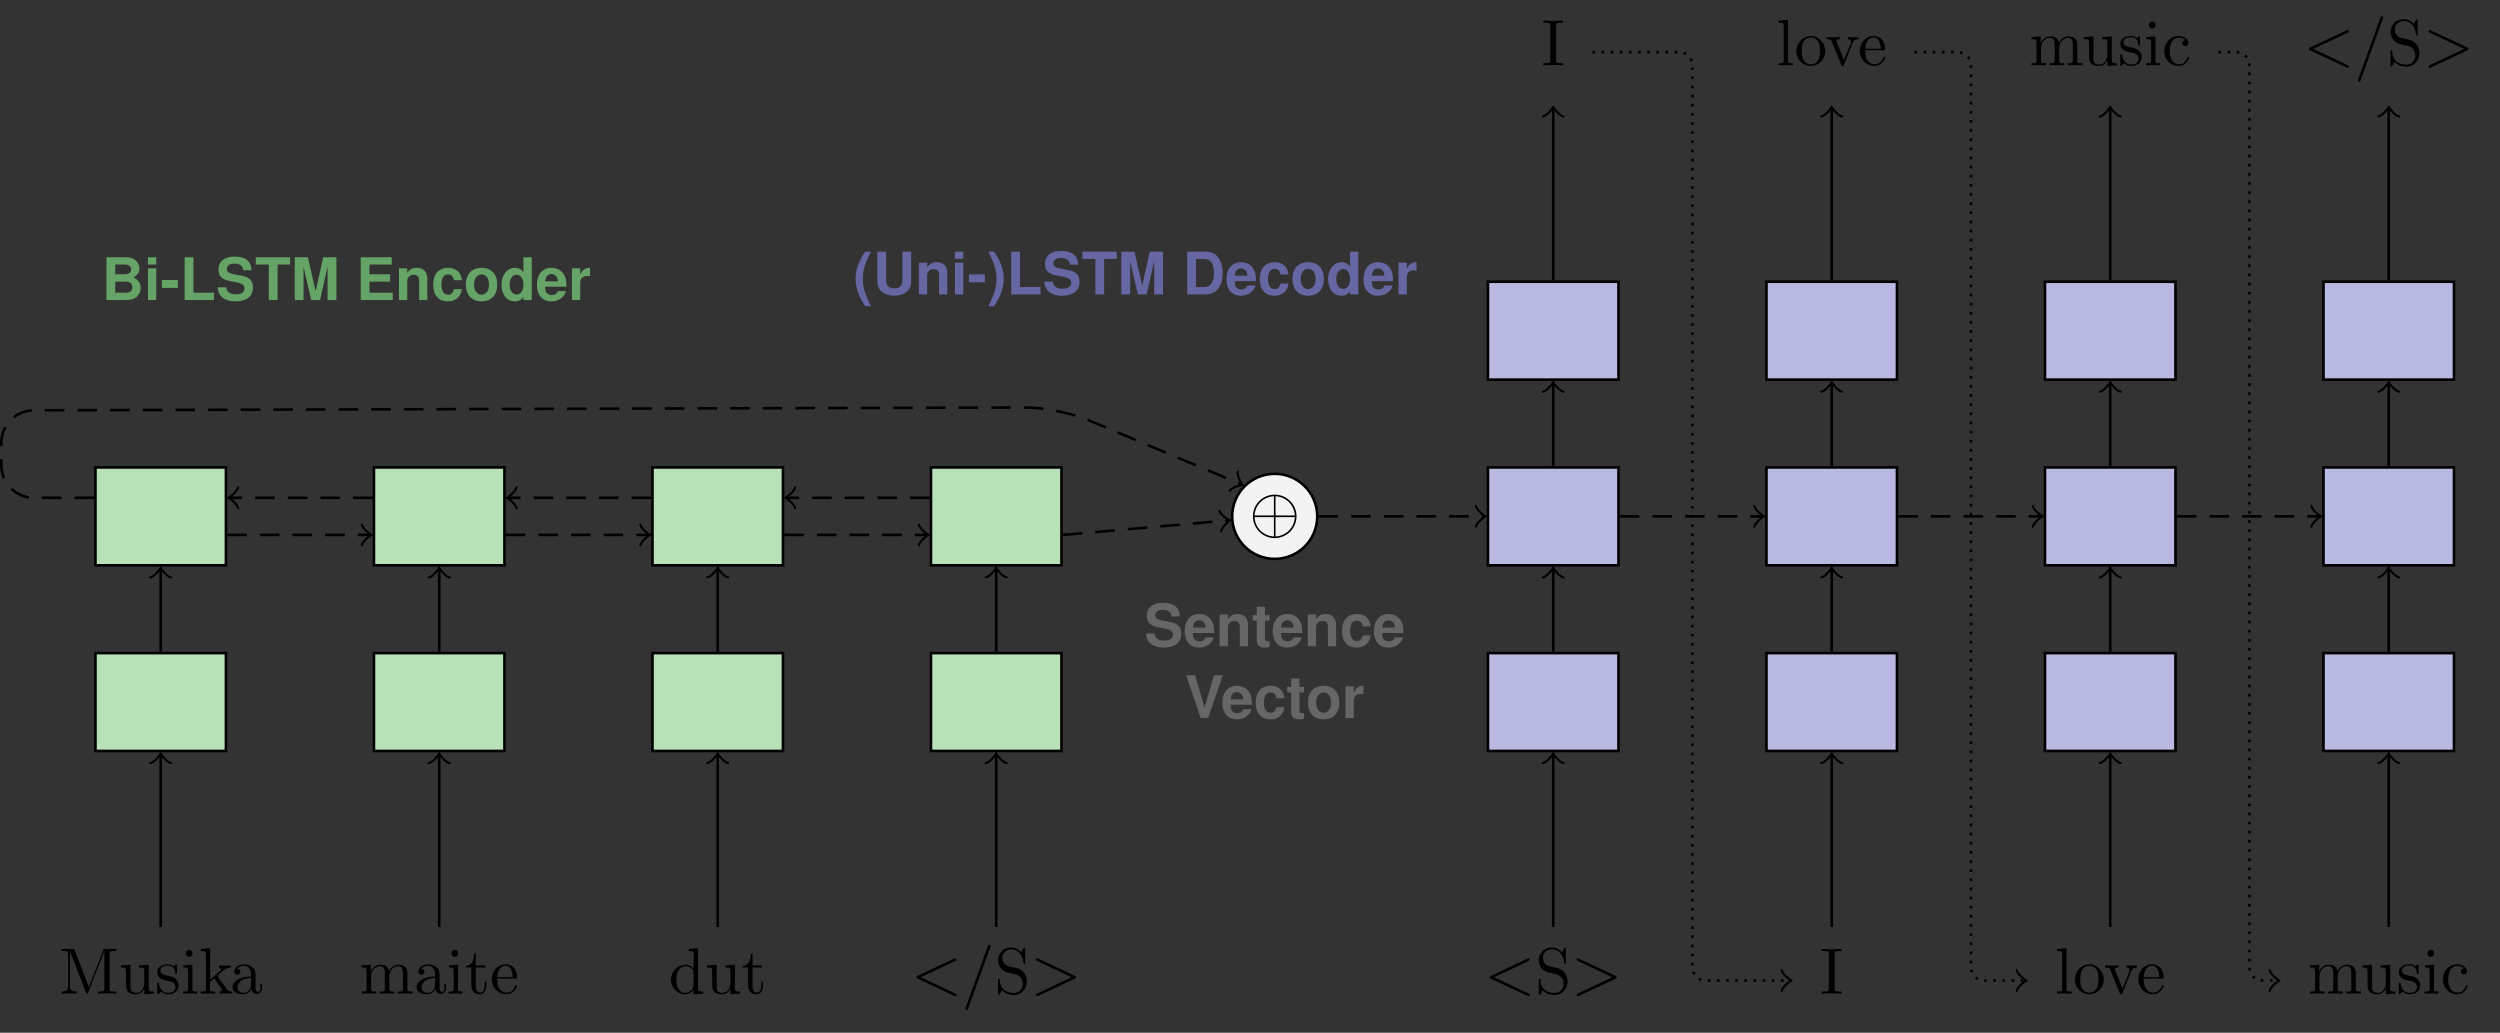 <?xml version="1.0" encoding="UTF-8"?>
<svg xmlns="http://www.w3.org/2000/svg" xmlns:xlink="http://www.w3.org/1999/xlink" width="381.684pt" height="157.672pt" viewBox="0 0 381.684 157.672" version="1.1">
<rect x="0" y="0" width="381.684" height="157.672" fill="#333333" stroke="none"/>
<defs>
<g>
<symbol overflow="visible" id="glyph0-0">
<path style="stroke:none;" d=""/>
</symbol>
<symbol overflow="visible" id="glyph0-1">
<path style="stroke:none;" d="M 2.406 -6.594 C 2.312 -6.812 2.281 -6.812 2.047 -6.812 L 0.375 -6.812 L 0.375 -6.5 L 0.609 -6.5 C 1.375 -6.5 1.391 -6.391 1.391 -6.031 L 1.391 -1.047 C 1.391 -0.781 1.391 -0.312 0.375 -0.312 L 0.375 0 C 0.719 -0.016 1.203 -0.031 1.531 -0.031 C 1.859 -0.031 2.359 -0.016 2.703 0 L 2.703 -0.312 C 1.672 -0.312 1.672 -0.781 1.672 -1.047 L 1.672 -6.422 L 1.688 -6.422 L 4.094 -0.219 C 4.141 -0.094 4.188 0 4.281 0 C 4.391 0 4.422 -0.078 4.469 -0.188 L 6.922 -6.5 L 6.922 -0.781 C 6.922 -0.422 6.906 -0.312 6.141 -0.312 L 5.906 -0.312 L 5.906 0 C 6.266 -0.031 6.953 -0.031 7.344 -0.031 C 7.719 -0.031 8.391 -0.031 8.766 0 L 8.766 -0.312 L 8.516 -0.312 C 7.75 -0.312 7.734 -0.422 7.734 -0.781 L 7.734 -6.031 C 7.734 -6.391 7.75 -6.5 8.516 -6.5 L 8.766 -6.5 L 8.766 -6.812 L 7.078 -6.812 C 6.812 -6.812 6.812 -6.797 6.75 -6.625 L 4.562 -1 Z M 2.406 -6.594 "/>
</symbol>
<symbol overflow="visible" id="glyph0-2">
<path style="stroke:none;" d="M 3.891 -0.781 L 3.891 0.109 L 5.328 0 L 5.328 -0.312 C 4.641 -0.312 4.562 -0.375 4.562 -0.875 L 4.562 -4.406 L 3.094 -4.297 L 3.094 -3.984 C 3.781 -3.984 3.875 -3.922 3.875 -3.422 L 3.875 -1.656 C 3.875 -0.781 3.391 -0.109 2.656 -0.109 C 1.828 -0.109 1.781 -0.578 1.781 -1.094 L 1.781 -4.406 L 0.312 -4.297 L 0.312 -3.984 C 1.094 -3.984 1.094 -3.953 1.094 -3.078 L 1.094 -1.578 C 1.094 -0.797 1.094 0.109 2.609 0.109 C 3.172 0.109 3.609 -0.172 3.891 -0.781 Z M 3.891 -0.781 "/>
</symbol>
<symbol overflow="visible" id="glyph0-3">
<path style="stroke:none;" d="M 2.078 -1.938 C 2.297 -1.891 3.109 -1.734 3.109 -1.016 C 3.109 -0.516 2.766 -0.109 1.984 -0.109 C 1.141 -0.109 0.781 -0.672 0.594 -1.531 C 0.562 -1.656 0.562 -1.688 0.453 -1.688 C 0.328 -1.688 0.328 -1.625 0.328 -1.453 L 0.328 -0.125 C 0.328 0.047 0.328 0.109 0.438 0.109 C 0.484 0.109 0.5 0.094 0.688 -0.094 C 0.703 -0.109 0.703 -0.125 0.891 -0.312 C 1.328 0.094 1.781 0.109 1.984 0.109 C 3.125 0.109 3.594 -0.562 3.594 -1.281 C 3.594 -1.797 3.297 -2.109 3.172 -2.219 C 2.844 -2.547 2.453 -2.625 2.031 -2.703 C 1.469 -2.812 0.812 -2.938 0.812 -3.516 C 0.812 -3.875 1.062 -4.281 1.922 -4.281 C 3.016 -4.281 3.078 -3.375 3.094 -3.078 C 3.094 -2.984 3.188 -2.984 3.203 -2.984 C 3.344 -2.984 3.344 -3.031 3.344 -3.219 L 3.344 -4.234 C 3.344 -4.391 3.344 -4.469 3.234 -4.469 C 3.188 -4.469 3.156 -4.469 3.031 -4.344 C 3 -4.312 2.906 -4.219 2.859 -4.188 C 2.484 -4.469 2.078 -4.469 1.922 -4.469 C 0.703 -4.469 0.328 -3.797 0.328 -3.234 C 0.328 -2.891 0.484 -2.609 0.75 -2.391 C 1.078 -2.141 1.359 -2.078 2.078 -1.938 Z M 2.078 -1.938 "/>
</symbol>
<symbol overflow="visible" id="glyph0-4">
<path style="stroke:none;" d="M 1.766 -4.406 L 0.375 -4.297 L 0.375 -3.984 C 1.016 -3.984 1.109 -3.922 1.109 -3.438 L 1.109 -0.75 C 1.109 -0.312 1 -0.312 0.328 -0.312 L 0.328 0 C 0.641 -0.016 1.188 -0.031 1.422 -0.031 C 1.781 -0.031 2.125 -0.016 2.469 0 L 2.469 -0.312 C 1.797 -0.312 1.766 -0.359 1.766 -0.75 Z M 1.797 -6.141 C 1.797 -6.453 1.562 -6.672 1.281 -6.672 C 0.969 -6.672 0.75 -6.406 0.75 -6.141 C 0.75 -5.875 0.969 -5.609 1.281 -5.609 C 1.562 -5.609 1.797 -5.828 1.797 -6.141 Z M 1.797 -6.141 "/>
</symbol>
<symbol overflow="visible" id="glyph0-5">
<path style="stroke:none;" d="M 1.062 -0.75 C 1.062 -0.312 0.953 -0.312 0.281 -0.312 L 0.281 0 C 0.609 -0.016 1.078 -0.031 1.359 -0.031 C 1.672 -0.031 2.062 -0.016 2.469 0 L 2.469 -0.312 C 1.797 -0.312 1.688 -0.312 1.688 -0.75 L 1.688 -1.781 L 2.328 -2.328 C 3.094 -1.281 3.516 -0.719 3.516 -0.531 C 3.516 -0.344 3.344 -0.312 3.156 -0.312 L 3.156 0 C 3.422 -0.016 4.016 -0.031 4.234 -0.031 C 4.516 -0.031 4.812 -0.016 5.094 0 L 5.094 -0.312 C 4.719 -0.312 4.5 -0.312 4.125 -0.844 L 2.859 -2.625 C 2.844 -2.641 2.797 -2.703 2.797 -2.734 C 2.797 -2.766 3.516 -3.375 3.609 -3.453 C 4.234 -3.953 4.656 -3.984 4.859 -3.984 L 4.859 -4.297 C 4.578 -4.266 4.453 -4.266 4.172 -4.266 C 3.812 -4.266 3.188 -4.281 3.047 -4.297 L 3.047 -3.984 C 3.234 -3.984 3.344 -3.875 3.344 -3.734 C 3.344 -3.531 3.203 -3.422 3.125 -3.344 L 1.719 -2.141 L 1.719 -6.922 L 0.281 -6.812 L 0.281 -6.5 C 0.984 -6.5 1.062 -6.438 1.062 -5.938 Z M 1.062 -0.75 "/>
</symbol>
<symbol overflow="visible" id="glyph0-6">
<path style="stroke:none;" d="M 3.312 -0.75 C 3.359 -0.359 3.625 0.062 4.094 0.062 C 4.312 0.062 4.922 -0.078 4.922 -0.891 L 4.922 -1.453 L 4.672 -1.453 L 4.672 -0.891 C 4.672 -0.312 4.422 -0.25 4.312 -0.25 C 3.984 -0.25 3.938 -0.703 3.938 -0.75 L 3.938 -2.734 C 3.938 -3.156 3.938 -3.547 3.578 -3.922 C 3.188 -4.312 2.688 -4.469 2.219 -4.469 C 1.391 -4.469 0.703 -4 0.703 -3.344 C 0.703 -3.047 0.906 -2.875 1.172 -2.875 C 1.453 -2.875 1.625 -3.078 1.625 -3.328 C 1.625 -3.453 1.578 -3.781 1.109 -3.781 C 1.391 -4.141 1.875 -4.25 2.188 -4.25 C 2.688 -4.25 3.25 -3.859 3.25 -2.969 L 3.25 -2.609 C 2.734 -2.578 2.047 -2.547 1.422 -2.25 C 0.672 -1.906 0.422 -1.391 0.422 -0.953 C 0.422 -0.141 1.391 0.109 2.016 0.109 C 2.672 0.109 3.125 -0.297 3.312 -0.75 Z M 3.25 -2.391 L 3.25 -1.391 C 3.25 -0.453 2.531 -0.109 2.078 -0.109 C 1.594 -0.109 1.188 -0.453 1.188 -0.953 C 1.188 -1.5 1.609 -2.328 3.25 -2.391 Z M 3.25 -2.391 "/>
</symbol>
<symbol overflow="visible" id="glyph0-7">
<path style="stroke:none;" d="M 1.094 -3.422 L 1.094 -0.75 C 1.094 -0.312 0.984 -0.312 0.312 -0.312 L 0.312 0 C 0.672 -0.016 1.172 -0.031 1.453 -0.031 C 1.703 -0.031 2.219 -0.016 2.562 0 L 2.562 -0.312 C 1.891 -0.312 1.781 -0.312 1.781 -0.75 L 1.781 -2.594 C 1.781 -3.625 2.5 -4.188 3.125 -4.188 C 3.766 -4.188 3.875 -3.656 3.875 -3.078 L 3.875 -0.75 C 3.875 -0.312 3.766 -0.312 3.094 -0.312 L 3.094 0 C 3.438 -0.016 3.953 -0.031 4.219 -0.031 C 4.469 -0.031 5 -0.016 5.328 0 L 5.328 -0.312 C 4.672 -0.312 4.562 -0.312 4.562 -0.75 L 4.562 -2.594 C 4.562 -3.625 5.266 -4.188 5.906 -4.188 C 6.531 -4.188 6.641 -3.656 6.641 -3.078 L 6.641 -0.75 C 6.641 -0.312 6.531 -0.312 5.859 -0.312 L 5.859 0 C 6.203 -0.016 6.719 -0.031 6.984 -0.031 C 7.25 -0.031 7.766 -0.016 8.109 0 L 8.109 -0.312 C 7.594 -0.312 7.344 -0.312 7.328 -0.609 L 7.328 -2.516 C 7.328 -3.375 7.328 -3.672 7.016 -4.031 C 6.875 -4.203 6.547 -4.406 5.969 -4.406 C 5.141 -4.406 4.688 -3.812 4.531 -3.422 C 4.391 -4.297 3.656 -4.406 3.203 -4.406 C 2.469 -4.406 2 -3.984 1.719 -3.359 L 1.719 -4.406 L 0.312 -4.297 L 0.312 -3.984 C 1.016 -3.984 1.094 -3.922 1.094 -3.422 Z M 1.094 -3.422 "/>
</symbol>
<symbol overflow="visible" id="glyph0-8">
<path style="stroke:none;" d="M 1.719 -3.984 L 3.156 -3.984 L 3.156 -4.297 L 1.719 -4.297 L 1.719 -6.125 L 1.469 -6.125 C 1.469 -5.312 1.172 -4.25 0.188 -4.203 L 0.188 -3.984 L 1.031 -3.984 L 1.031 -1.234 C 1.031 -0.016 1.969 0.109 2.328 0.109 C 3.031 0.109 3.312 -0.594 3.312 -1.234 L 3.312 -1.797 L 3.062 -1.797 L 3.062 -1.25 C 3.062 -0.516 2.766 -0.141 2.391 -0.141 C 1.719 -0.141 1.719 -1.047 1.719 -1.219 Z M 1.719 -3.984 "/>
</symbol>
<symbol overflow="visible" id="glyph0-9">
<path style="stroke:none;" d="M 1.109 -2.516 C 1.172 -4 2.016 -4.25 2.359 -4.25 C 3.375 -4.25 3.484 -2.906 3.484 -2.516 Z M 1.109 -2.297 L 3.891 -2.297 C 4.109 -2.297 4.141 -2.297 4.141 -2.516 C 4.141 -3.5 3.594 -4.469 2.359 -4.469 C 1.203 -4.469 0.281 -3.438 0.281 -2.188 C 0.281 -0.859 1.328 0.109 2.469 0.109 C 3.688 0.109 4.141 -1 4.141 -1.188 C 4.141 -1.281 4.062 -1.312 4 -1.312 C 3.922 -1.312 3.891 -1.25 3.875 -1.172 C 3.531 -0.141 2.625 -0.141 2.531 -0.141 C 2.031 -0.141 1.641 -0.438 1.406 -0.812 C 1.109 -1.281 1.109 -1.938 1.109 -2.297 Z M 1.109 -2.297 "/>
</symbol>
<symbol overflow="visible" id="glyph0-10">
<path style="stroke:none;" d="M 3.781 -0.547 L 3.781 0.109 L 5.25 0 L 5.25 -0.312 C 4.562 -0.312 4.469 -0.375 4.469 -0.875 L 4.469 -6.922 L 3.047 -6.812 L 3.047 -6.5 C 3.734 -6.5 3.812 -6.438 3.812 -5.938 L 3.812 -3.781 C 3.531 -4.141 3.094 -4.406 2.562 -4.406 C 1.391 -4.406 0.344 -3.422 0.344 -2.141 C 0.344 -0.875 1.312 0.109 2.453 0.109 C 3.094 0.109 3.531 -0.234 3.781 -0.547 Z M 3.781 -3.219 L 3.781 -1.172 C 3.781 -1 3.781 -0.984 3.672 -0.812 C 3.375 -0.328 2.938 -0.109 2.5 -0.109 C 2.047 -0.109 1.688 -0.375 1.453 -0.75 C 1.203 -1.156 1.172 -1.719 1.172 -2.141 C 1.172 -2.5 1.188 -3.094 1.469 -3.547 C 1.688 -3.859 2.062 -4.188 2.609 -4.188 C 2.953 -4.188 3.375 -4.031 3.672 -3.594 C 3.781 -3.422 3.781 -3.406 3.781 -3.219 Z M 3.781 -3.219 "/>
</symbol>
<symbol overflow="visible" id="glyph0-11">
<path style="stroke:none;" d="M 4.359 -7.094 C 4.422 -7.234 4.422 -7.25 4.422 -7.281 C 4.422 -7.391 4.328 -7.484 4.219 -7.484 C 4.078 -7.484 4.031 -7.375 4 -7.281 L 0.609 2.109 C 0.562 2.25 0.562 2.266 0.562 2.297 C 0.562 2.406 0.641 2.5 0.75 2.5 C 0.891 2.5 0.938 2.391 0.969 2.297 Z M 4.359 -7.094 "/>
</symbol>
<symbol overflow="visible" id="glyph0-12">
<path style="stroke:none;" d="M 3.484 -3.875 L 2.203 -4.172 C 1.578 -4.328 1.203 -4.859 1.203 -5.438 C 1.203 -6.141 1.734 -6.75 2.516 -6.75 C 4.172 -6.75 4.391 -5.109 4.453 -4.672 C 4.469 -4.609 4.469 -4.547 4.578 -4.547 C 4.703 -4.547 4.703 -4.594 4.703 -4.781 L 4.703 -6.781 C 4.703 -6.953 4.703 -7.031 4.594 -7.031 C 4.531 -7.031 4.516 -7.016 4.453 -6.891 L 4.094 -6.328 C 3.797 -6.625 3.391 -7.031 2.5 -7.031 C 1.391 -7.031 0.562 -6.156 0.562 -5.094 C 0.562 -4.266 1.094 -3.531 1.859 -3.266 C 1.969 -3.234 2.484 -3.109 3.188 -2.938 C 3.453 -2.875 3.75 -2.797 4.031 -2.438 C 4.234 -2.172 4.344 -1.844 4.344 -1.516 C 4.344 -0.812 3.844 -0.094 3 -0.094 C 2.719 -0.094 1.953 -0.141 1.422 -0.625 C 0.844 -1.172 0.812 -1.797 0.812 -2.156 C 0.797 -2.266 0.719 -2.266 0.688 -2.266 C 0.562 -2.266 0.562 -2.188 0.562 -2.016 L 0.562 -0.016 C 0.562 0.156 0.562 0.219 0.672 0.219 C 0.734 0.219 0.75 0.203 0.812 0.094 C 0.812 0.078 0.844 0.047 1.172 -0.484 C 1.484 -0.141 2.125 0.219 3.016 0.219 C 4.172 0.219 4.969 -0.75 4.969 -1.859 C 4.969 -2.844 4.312 -3.672 3.484 -3.875 Z M 3.484 -3.875 "/>
</symbol>
<symbol overflow="visible" id="glyph0-13">
<path style="stroke:none;" d="M 2.25 -6.031 C 2.25 -6.391 2.266 -6.5 3.062 -6.5 L 3.312 -6.5 L 3.312 -6.812 C 2.969 -6.781 2.188 -6.781 1.797 -6.781 C 1.422 -6.781 0.625 -6.781 0.281 -6.812 L 0.281 -6.5 L 0.531 -6.5 C 1.328 -6.5 1.359 -6.391 1.359 -6.031 L 1.359 -0.781 C 1.359 -0.422 1.328 -0.312 0.531 -0.312 L 0.281 -0.312 L 0.281 0 C 0.625 -0.031 1.422 -0.031 1.797 -0.031 C 2.188 -0.031 2.969 -0.031 3.312 0 L 3.312 -0.312 L 3.062 -0.312 C 2.266 -0.312 2.25 -0.422 2.25 -0.781 Z M 2.25 -6.031 "/>
</symbol>
<symbol overflow="visible" id="glyph0-14">
<path style="stroke:none;" d="M 1.766 -6.922 L 0.328 -6.812 L 0.328 -6.5 C 1.031 -6.5 1.109 -6.438 1.109 -5.938 L 1.109 -0.75 C 1.109 -0.312 1 -0.312 0.328 -0.312 L 0.328 0 C 0.656 -0.016 1.188 -0.031 1.438 -0.031 C 1.688 -0.031 2.172 -0.016 2.547 0 L 2.547 -0.312 C 1.875 -0.312 1.766 -0.312 1.766 -0.75 Z M 1.766 -6.922 "/>
</symbol>
<symbol overflow="visible" id="glyph0-15">
<path style="stroke:none;" d="M 4.688 -2.141 C 4.688 -3.406 3.703 -4.469 2.5 -4.469 C 1.25 -4.469 0.281 -3.375 0.281 -2.141 C 0.281 -0.844 1.312 0.109 2.484 0.109 C 3.688 0.109 4.688 -0.875 4.688 -2.141 Z M 2.5 -0.141 C 2.062 -0.141 1.625 -0.344 1.359 -0.812 C 1.109 -1.25 1.109 -1.859 1.109 -2.219 C 1.109 -2.609 1.109 -3.141 1.344 -3.578 C 1.609 -4.031 2.078 -4.25 2.484 -4.25 C 2.922 -4.25 3.344 -4.031 3.609 -3.594 C 3.875 -3.172 3.875 -2.594 3.875 -2.219 C 3.875 -1.859 3.875 -1.312 3.656 -0.875 C 3.422 -0.422 2.984 -0.141 2.5 -0.141 Z M 2.5 -0.141 "/>
</symbol>
<symbol overflow="visible" id="glyph0-16">
<path style="stroke:none;" d="M 4.141 -3.312 C 4.234 -3.547 4.406 -3.984 5.062 -3.984 L 5.062 -4.297 C 4.828 -4.281 4.547 -4.266 4.312 -4.266 C 4.078 -4.266 3.625 -4.281 3.453 -4.297 L 3.453 -3.984 C 3.812 -3.984 3.922 -3.75 3.922 -3.562 C 3.922 -3.469 3.906 -3.422 3.875 -3.312 L 2.844 -0.781 L 1.734 -3.562 C 1.672 -3.688 1.672 -3.703 1.672 -3.734 C 1.672 -3.984 2.062 -3.984 2.25 -3.984 L 2.25 -4.297 C 1.938 -4.281 1.391 -4.266 1.156 -4.266 C 0.891 -4.266 0.484 -4.281 0.188 -4.297 L 0.188 -3.984 C 0.812 -3.984 0.859 -3.922 0.984 -3.625 L 2.422 -0.078 C 2.484 0.062 2.5 0.109 2.625 0.109 C 2.766 0.109 2.797 0.016 2.844 -0.078 Z M 4.141 -3.312 "/>
</symbol>
<symbol overflow="visible" id="glyph0-17">
<path style="stroke:none;" d="M 1.172 -2.172 C 1.172 -3.797 1.984 -4.219 2.516 -4.219 C 2.609 -4.219 3.234 -4.203 3.578 -3.844 C 3.172 -3.812 3.109 -3.516 3.109 -3.391 C 3.109 -3.125 3.297 -2.938 3.562 -2.938 C 3.828 -2.938 4.031 -3.094 4.031 -3.406 C 4.031 -4.078 3.266 -4.469 2.5 -4.469 C 1.25 -4.469 0.344 -3.391 0.344 -2.156 C 0.344 -0.875 1.328 0.109 2.484 0.109 C 3.812 0.109 4.141 -1.094 4.141 -1.188 C 4.141 -1.281 4.031 -1.281 4 -1.281 C 3.922 -1.281 3.891 -1.25 3.875 -1.188 C 3.594 -0.266 2.938 -0.141 2.578 -0.141 C 2.047 -0.141 1.172 -0.562 1.172 -2.172 Z M 1.172 -2.172 "/>
</symbol>
<symbol overflow="visible" id="glyph1-0">
<path style="stroke:none;" d=""/>
</symbol>
<symbol overflow="visible" id="glyph1-1">
<path style="stroke:none;" d="M 6.734 -4.969 C 6.844 -5.031 6.922 -5.078 6.922 -5.188 C 6.922 -5.297 6.828 -5.391 6.719 -5.391 C 6.688 -5.391 6.672 -5.391 6.547 -5.312 L 1.016 -2.719 C 0.906 -2.656 0.828 -2.609 0.828 -2.5 C 0.828 -2.375 0.906 -2.328 1.016 -2.266 L 6.547 0.328 C 6.672 0.406 6.688 0.406 6.719 0.406 C 6.828 0.406 6.922 0.312 6.922 0.203 C 6.922 0.094 6.844 0.047 6.734 -0.016 L 1.5 -2.5 Z M 6.734 -4.969 "/>
</symbol>
<symbol overflow="visible" id="glyph1-2">
<path style="stroke:none;" d="M 6.734 -2.266 C 6.844 -2.328 6.922 -2.375 6.922 -2.5 C 6.922 -2.609 6.844 -2.656 6.734 -2.719 L 1.203 -5.312 C 1.078 -5.391 1.062 -5.391 1.031 -5.391 C 0.922 -5.391 0.828 -5.297 0.828 -5.188 C 0.828 -5.094 0.875 -5.031 1.016 -4.969 L 6.25 -2.5 L 1.016 -0.016 C 0.875 0.047 0.828 0.109 0.828 0.203 C 0.828 0.312 0.922 0.406 1.031 0.406 C 1.062 0.406 1.078 0.406 1.203 0.328 Z M 6.734 -2.266 "/>
</symbol>
<symbol overflow="visible" id="glyph2-0">
<path style="stroke:none;" d=""/>
</symbol>
<symbol overflow="visible" id="glyph2-1">
<path style="stroke:none;" d="M 7.203 -2.5 C 7.203 -4.328 5.703 -5.812 3.875 -5.812 C 2.031 -5.812 0.547 -4.312 0.547 -2.5 C 0.547 -0.656 2.047 0.828 3.875 0.828 C 5.719 0.828 7.203 -0.672 7.203 -2.5 Z M 0.797 -2.625 C 0.891 -4.297 2.188 -5.484 3.75 -5.562 L 3.75 -2.625 Z M 4 -5.562 C 5.562 -5.484 6.844 -4.281 6.953 -2.625 L 4 -2.625 Z M 3.75 0.578 C 2.203 0.5 0.891 -0.672 0.797 -2.375 L 3.75 -2.375 Z M 6.953 -2.375 C 6.844 -0.672 5.531 0.5 4 0.578 L 4 -2.375 Z M 6.953 -2.375 "/>
</symbol>
<symbol overflow="visible" id="glyph3-0">
<path style="stroke:none;" d=""/>
</symbol>
<symbol overflow="visible" id="glyph3-1">
<path style="stroke:none;" d="M 1.828 -6.531 C 0.797 -4.984 0.359 -3.75 0.359 -2.375 C 0.359 -1 0.797 0.234 1.828 1.797 L 2.719 1.797 C 1.766 -0.047 1.469 -1.062 1.469 -2.375 C 1.469 -3.688 1.766 -4.703 2.719 -6.531 Z M 1.828 -6.531 "/>
</symbol>
<symbol overflow="visible" id="glyph3-2">
<path style="stroke:none;" d="M 4.516 -6.531 L 4.516 -2.109 C 4.516 -1.312 4.109 -0.938 3.281 -0.938 C 2.438 -0.938 2.031 -1.312 2.031 -2.109 L 2.031 -6.531 L 0.688 -6.531 L 0.688 -2.109 C 0.688 -1.375 0.875 -0.859 1.312 -0.453 C 1.797 -0.031 2.484 0.203 3.281 0.203 C 4.062 0.203 4.75 -0.031 5.234 -0.453 C 5.672 -0.859 5.859 -1.375 5.859 -2.109 L 5.859 -6.531 Z M 4.516 -6.531 "/>
</symbol>
<symbol overflow="visible" id="glyph3-3">
<path style="stroke:none;" d="M 0.562 -4.844 L 0.562 0 L 1.828 0 L 1.828 -2.906 C 1.828 -3.484 2.219 -3.859 2.828 -3.859 C 3.375 -3.859 3.641 -3.562 3.641 -2.984 L 3.641 0 L 4.891 0 L 4.891 -3.25 C 4.891 -4.312 4.312 -4.922 3.281 -4.922 C 2.625 -4.922 2.172 -4.688 1.828 -4.141 L 1.828 -4.844 Z M 0.562 -4.844 "/>
</symbol>
<symbol overflow="visible" id="glyph3-4">
<path style="stroke:none;" d="M 1.859 -4.844 L 0.594 -4.844 L 0.594 0 L 1.859 0 Z M 1.859 -6.531 L 0.594 -6.531 L 0.594 -5.422 L 1.859 -5.422 Z M 1.859 -6.531 "/>
</symbol>
<symbol overflow="visible" id="glyph3-5">
<path style="stroke:none;" d="M 2.672 -3.062 L 0.234 -3.062 L 0.234 -1.859 L 2.672 -1.859 Z M 2.672 -3.062 "/>
</symbol>
<symbol overflow="visible" id="glyph3-6">
<path style="stroke:none;" d="M 1.094 1.797 C 2.125 0.234 2.562 -1 2.562 -2.375 C 2.562 -3.75 2.125 -4.984 1.094 -6.531 L 0.203 -6.531 C 1.141 -4.688 1.453 -3.688 1.453 -2.375 C 1.453 -1.062 1.141 -0.031 0.203 1.797 Z M 1.094 1.797 "/>
</symbol>
<symbol overflow="visible" id="glyph3-7">
<path style="stroke:none;" d="M 2.062 -6.531 L 0.719 -6.531 L 0.719 0 L 5.188 0 L 5.188 -1.125 L 2.062 -1.125 Z M 2.062 -6.531 "/>
</symbol>
<symbol overflow="visible" id="glyph3-8">
<path style="stroke:none;" d="M 5.438 -4.547 C 5.438 -5.141 5.312 -5.547 4.984 -5.906 C 4.547 -6.391 3.828 -6.641 2.875 -6.641 C 1.312 -6.641 0.406 -5.906 0.406 -4.641 C 0.406 -3.625 0.922 -3.125 2.25 -2.875 L 3.156 -2.703 C 4.047 -2.531 4.391 -2.281 4.391 -1.75 C 4.391 -1.203 3.891 -0.875 3.062 -0.875 C 2.156 -0.875 1.641 -1.25 1.594 -1.953 L 0.281 -1.953 C 0.375 -0.562 1.328 0.203 3 0.203 C 4.688 0.203 5.672 -0.578 5.672 -1.906 C 5.672 -2.938 5.156 -3.484 3.953 -3.719 L 2.922 -3.906 C 1.969 -4.094 1.688 -4.281 1.688 -4.766 C 1.688 -5.25 2.125 -5.562 2.812 -5.562 C 3.672 -5.562 4.141 -5.203 4.188 -4.547 Z M 5.438 -4.547 "/>
</symbol>
<symbol overflow="visible" id="glyph3-9">
<path style="stroke:none;" d="M 3.453 -5.422 L 5.359 -5.422 L 5.359 -6.531 L 0.125 -6.531 L 0.125 -5.422 L 2.109 -5.422 L 2.109 0 L 3.453 0 Z M 3.453 -5.422 "/>
</symbol>
<symbol overflow="visible" id="glyph3-10">
<path style="stroke:none;" d="M 1.938 -5.094 L 3.109 0 L 4.453 0 L 5.609 -5.094 L 5.609 0 L 6.953 0 L 6.953 -6.531 L 4.938 -6.531 L 3.781 -1.344 L 2.594 -6.531 L 0.594 -6.531 L 0.594 0 L 1.938 0 Z M 1.938 -5.094 "/>
</symbol>
<symbol overflow="visible" id="glyph3-11">
<path style="stroke:none;" d="M 0.688 0 L 3.25 0 C 4.25 0 4.875 -0.234 5.312 -0.766 C 5.828 -1.375 6.109 -2.266 6.109 -3.281 C 6.109 -4.281 5.828 -5.172 5.312 -5.781 C 4.875 -6.312 4.25 -6.531 3.25 -6.531 L 0.688 -6.531 Z M 2.031 -1.125 L 2.031 -5.422 L 3.25 -5.422 C 4.266 -5.422 4.766 -4.703 4.766 -3.266 C 4.766 -1.828 4.266 -1.125 3.25 -1.125 Z M 2.031 -1.125 "/>
</symbol>
<symbol overflow="visible" id="glyph3-12">
<path style="stroke:none;" d="M 4.703 -2.031 C 4.703 -2.141 4.703 -2.172 4.703 -2.25 C 4.703 -2.719 4.641 -3.172 4.516 -3.516 C 4.203 -4.391 3.422 -4.922 2.438 -4.922 C 1.047 -4.922 0.203 -3.922 0.203 -2.297 C 0.203 -0.75 1.047 0.203 2.406 0.203 C 3.5 0.203 4.375 -0.406 4.656 -1.359 L 3.422 -1.359 C 3.266 -0.984 2.922 -0.75 2.453 -0.75 C 2.094 -0.75 1.812 -0.906 1.625 -1.172 C 1.516 -1.359 1.469 -1.562 1.453 -2.031 Z M 1.469 -2.859 C 1.547 -3.594 1.859 -3.969 2.422 -3.969 C 2.734 -3.969 3.016 -3.812 3.203 -3.562 C 3.312 -3.375 3.375 -3.188 3.406 -2.859 Z M 1.469 -2.859 "/>
</symbol>
<symbol overflow="visible" id="glyph3-13">
<path style="stroke:none;" d="M 4.688 -3.031 C 4.594 -4.219 3.797 -4.922 2.594 -4.922 C 1.141 -4.922 0.312 -3.969 0.312 -2.328 C 0.312 -0.719 1.141 0.203 2.578 0.203 C 3.75 0.203 4.562 -0.516 4.688 -1.672 L 3.484 -1.672 C 3.312 -1.047 3.062 -0.812 2.578 -0.812 C 1.953 -0.812 1.562 -1.375 1.562 -2.328 C 1.562 -2.781 1.656 -3.203 1.797 -3.5 C 1.953 -3.766 2.219 -3.906 2.578 -3.906 C 3.094 -3.906 3.344 -3.672 3.484 -3.031 Z M 4.688 -3.031 "/>
</symbol>
<symbol overflow="visible" id="glyph3-14">
<path style="stroke:none;" d="M 2.703 -4.922 C 1.219 -4.922 0.312 -3.953 0.312 -2.359 C 0.312 -0.766 1.219 0.203 2.703 0.203 C 4.172 0.203 5.109 -0.766 5.109 -2.328 C 5.109 -3.969 4.219 -4.922 2.703 -4.922 Z M 2.703 -3.906 C 3.406 -3.906 3.844 -3.297 3.844 -2.344 C 3.844 -1.438 3.375 -0.812 2.703 -0.812 C 2.031 -0.812 1.562 -1.438 1.562 -2.359 C 1.562 -3.281 2.031 -3.906 2.703 -3.906 Z M 2.703 -3.906 "/>
</symbol>
<symbol overflow="visible" id="glyph3-15">
<path style="stroke:none;" d="M 3.625 0 L 4.891 0 L 4.891 -6.531 L 3.625 -6.531 L 3.625 -4.219 C 3.312 -4.703 2.891 -4.922 2.297 -4.922 C 1.141 -4.922 0.266 -3.812 0.266 -2.344 C 0.266 -1.688 0.453 -1.031 0.781 -0.562 C 1.109 -0.094 1.703 0.203 2.297 0.203 C 2.891 0.203 3.312 -0.016 3.625 -0.5 Z M 2.578 -3.875 C 3.203 -3.875 3.625 -3.25 3.625 -2.328 C 3.625 -1.453 3.203 -0.844 2.578 -0.844 C 1.953 -0.844 1.516 -1.469 1.516 -2.344 C 1.516 -3.25 1.953 -3.875 2.578 -3.875 Z M 2.578 -3.875 "/>
</symbol>
<symbol overflow="visible" id="glyph3-16">
<path style="stroke:none;" d="M 0.562 -4.844 L 0.562 0 L 1.828 0 L 1.828 -2.578 C 1.828 -3.312 2.188 -3.672 2.922 -3.672 C 3.062 -3.672 3.141 -3.672 3.312 -3.641 L 3.312 -4.922 C 3.25 -4.922 3.203 -4.922 3.172 -4.922 C 2.594 -4.922 2.094 -4.547 1.828 -3.891 L 1.828 -4.844 Z M 0.562 -4.844 "/>
</symbol>
<symbol overflow="visible" id="glyph3-17">
<path style="stroke:none;" d="M 0.734 0 L 3.672 0 C 4.438 0 4.938 -0.141 5.328 -0.469 C 5.719 -0.812 5.969 -1.359 5.969 -1.891 C 5.969 -2.531 5.625 -3.047 4.891 -3.469 C 5.531 -3.891 5.781 -4.266 5.781 -4.812 C 5.781 -5.266 5.562 -5.734 5.188 -6.062 C 4.812 -6.391 4.344 -6.531 3.656 -6.531 L 0.734 -6.531 Z M 2.078 -5.422 L 3.547 -5.422 C 4.156 -5.422 4.5 -5.156 4.5 -4.672 C 4.5 -4.203 4.156 -3.938 3.547 -3.938 L 2.078 -3.938 Z M 2.078 -2.812 L 3.688 -2.812 C 4.344 -2.812 4.688 -2.516 4.688 -1.969 C 4.688 -1.422 4.344 -1.125 3.688 -1.125 L 2.078 -1.125 Z M 2.078 -2.812 "/>
</symbol>
<symbol overflow="visible" id="glyph3-18">
<path style="stroke:none;" d="M 2.047 -2.812 L 5.188 -2.812 L 5.188 -3.938 L 2.047 -3.938 L 2.047 -5.422 L 5.438 -5.422 L 5.438 -6.531 L 0.703 -6.531 L 0.703 0 L 5.594 0 L 5.594 -1.125 L 2.047 -1.125 Z M 2.047 -2.812 "/>
</symbol>
<symbol overflow="visible" id="glyph3-19">
<path style="stroke:none;" d="M 2.703 -4.75 L 2 -4.75 L 2 -6.047 L 0.75 -6.047 L 0.75 -4.75 L 0.125 -4.75 L 0.125 -3.906 L 0.75 -3.906 L 0.75 -0.938 C 0.75 -0.172 1.141 0.203 1.969 0.203 C 2.25 0.203 2.469 0.172 2.703 0.109 L 2.703 -0.766 C 2.578 -0.75 2.5 -0.75 2.406 -0.75 C 2.078 -0.75 2 -0.844 2 -1.281 L 2 -3.906 L 2.703 -3.906 Z M 2.703 -4.75 "/>
</symbol>
<symbol overflow="visible" id="glyph3-20">
<path style="stroke:none;" d="M 3.562 0 L 5.797 -6.531 L 4.453 -6.531 L 3.016 -1.609 L 1.562 -6.531 L 0.219 -6.531 L 2.422 0 Z M 3.562 0 "/>
</symbol>
</g>
</defs>
<g id="surface1">
<g style="fill:rgb(0%,0%,0%);fill-opacity:1;">
  <use xlink:href="#glyph0-1" x="9.009" y="151.694"/>
  <use xlink:href="#glyph0-2" x="18.142" y="151.694"/>
  <use xlink:href="#glyph0-3" x="23.677" y="151.694"/>
  <use xlink:href="#glyph0-4" x="27.606" y="151.694"/>
  <use xlink:href="#glyph0-5" x="30.374" y="151.694"/>
</g>
<g style="fill:rgb(0%,0%,0%);fill-opacity:1;">
  <use xlink:href="#glyph0-6" x="35.074" y="151.694"/>
</g>
<g style="fill:rgb(0%,0%,0%);fill-opacity:1;">
  <use xlink:href="#glyph0-7" x="54.877" y="151.694"/>
  <use xlink:href="#glyph0-6" x="63.179" y="151.694"/>
  <use xlink:href="#glyph0-4" x="68.16" y="151.694"/>
  <use xlink:href="#glyph0-8" x="70.928" y="151.694"/>
  <use xlink:href="#glyph0-9" x="74.802" y="151.694"/>
</g>
<g style="fill:rgb(0%,0%,0%);fill-opacity:1;">
  <use xlink:href="#glyph0-10" x="102.102" y="151.694"/>
  <use xlink:href="#glyph0-2" x="107.637" y="151.694"/>
  <use xlink:href="#glyph0-8" x="113.172" y="151.694"/>
</g>
<g style="fill:rgb(0%,0%,0%);fill-opacity:1;">
  <use xlink:href="#glyph1-1" x="139.087" y="151.694"/>
</g>
<g style="fill:rgb(0%,0%,0%);fill-opacity:1;">
  <use xlink:href="#glyph0-11" x="146.835" y="151.694"/>
  <use xlink:href="#glyph0-12" x="151.816" y="151.694"/>
</g>
<g style="fill:rgb(0%,0%,0%);fill-opacity:1;">
  <use xlink:href="#glyph1-2" x="157.351" y="151.694"/>
</g>
<g style="fill:rgb(0%,0%,0%);fill-opacity:1;">
  <use xlink:href="#glyph1-1" x="226.617" y="151.694"/>
</g>
<g style="fill:rgb(0%,0%,0%);fill-opacity:1;">
  <use xlink:href="#glyph0-12" x="234.365" y="151.694"/>
</g>
<g style="fill:rgb(0%,0%,0%);fill-opacity:1;">
  <use xlink:href="#glyph1-2" x="239.9" y="151.694"/>
</g>
<g style="fill:rgb(0%,0%,0%);fill-opacity:1;">
  <use xlink:href="#glyph0-13" x="277.854" y="151.694"/>
</g>
<g style="fill:rgb(0%,0%,0%);fill-opacity:1;">
  <use xlink:href="#glyph0-14" x="313.731" y="151.694"/>
  <use xlink:href="#glyph0-15" x="316.499" y="151.694"/>
</g>
<g style="fill:rgb(0%,0%,0%);fill-opacity:1;">
  <use xlink:href="#glyph0-16" x="321.201" y="151.694"/>
</g>
<g style="fill:rgb(0%,0%,0%);fill-opacity:1;">
  <use xlink:href="#glyph0-9" x="326.18" y="151.694"/>
</g>
<g style="fill:rgb(0%,0%,0%);fill-opacity:1;">
  <use xlink:href="#glyph0-7" x="352.349" y="151.694"/>
</g>
<g style="fill:rgb(0%,0%,0%);fill-opacity:1;">
  <use xlink:href="#glyph0-2" x="360.372" y="151.694"/>
  <use xlink:href="#glyph0-3" x="365.907" y="151.694"/>
  <use xlink:href="#glyph0-4" x="369.836" y="151.694"/>
  <use xlink:href="#glyph0-17" x="372.604" y="151.694"/>
</g>
<path style="fill-rule:nonzero;fill:rgb(71.999%,87.999%,71.999%);fill-opacity:1;stroke-width:0.399;stroke-linecap:butt;stroke-linejoin:miter;stroke:rgb(0%,0%,0%);stroke-opacity:1;stroke-miterlimit:10;" d="M -9.964 35.05 L 9.962 35.05 L 9.962 49.991 L -9.964 49.991 Z M -9.964 35.05 " transform="matrix(1,0,0,-1,24.534,149.702)"/>
<path style="fill-rule:nonzero;fill:rgb(71.999%,71.999%,87.999%);fill-opacity:1;stroke-width:0.399;stroke-linecap:butt;stroke-linejoin:miter;stroke:rgb(0%,0%,0%);stroke-opacity:1;stroke-miterlimit:10;" d="M 202.638 35.05 L 222.564 35.05 L 222.564 49.991 L 202.638 49.991 Z M 202.638 35.05 " transform="matrix(1,0,0,-1,24.534,149.702)"/>
<path style="fill:none;stroke-width:0.399;stroke-linecap:butt;stroke-linejoin:miter;stroke:rgb(0%,0%,0%);stroke-opacity:1;stroke-miterlimit:10;" d="M 0.001 8.171 L 0.001 34.389 " transform="matrix(1,0,0,-1,24.534,149.702)"/>
<path style="fill:none;stroke-width:0.319;stroke-linecap:round;stroke-linejoin:round;stroke:rgb(0%,0%,0%);stroke-opacity:1;stroke-miterlimit:10;" d="M -1.196 1.593 C -1.095 0.995 -0.001 0.1 0.3 -0.001 C -0.001 -0.099 -1.095 -0.997 -1.196 -1.595 " transform="matrix(0,-1,-1,0,24.534,115.311)"/>
<path style="fill:none;stroke-width:0.399;stroke-linecap:butt;stroke-linejoin:miter;stroke:rgb(0%,0%,0%);stroke-opacity:1;stroke-miterlimit:10;" d="M 212.603 8.171 L 212.603 34.389 " transform="matrix(1,0,0,-1,24.534,149.702)"/>
<path style="fill:none;stroke-width:0.319;stroke-linecap:round;stroke-linejoin:round;stroke:rgb(0%,0%,0%);stroke-opacity:1;stroke-miterlimit:10;" d="M -1.196 1.592 C -1.095 0.994 -0.001 0.1 0.3 -0.002 C -0.001 -0.099 -1.095 -0.998 -1.196 -1.595 " transform="matrix(0,-1,-1,0,237.135,115.311)"/>
<path style="fill-rule:nonzero;fill:rgb(71.999%,87.999%,71.999%);fill-opacity:1;stroke-width:0.399;stroke-linecap:butt;stroke-linejoin:miter;stroke:rgb(0%,0%,0%);stroke-opacity:1;stroke-miterlimit:10;" d="M 32.556 35.05 L 52.482 35.05 L 52.482 49.991 L 32.556 49.991 Z M 32.556 35.05 " transform="matrix(1,0,0,-1,24.534,149.702)"/>
<path style="fill-rule:nonzero;fill:rgb(71.999%,71.999%,87.999%);fill-opacity:1;stroke-width:0.399;stroke-linecap:butt;stroke-linejoin:miter;stroke:rgb(0%,0%,0%);stroke-opacity:1;stroke-miterlimit:10;" d="M 245.157 35.05 L 265.083 35.05 L 265.083 49.991 L 245.157 49.991 Z M 245.157 35.05 " transform="matrix(1,0,0,-1,24.534,149.702)"/>
<path style="fill:none;stroke-width:0.399;stroke-linecap:butt;stroke-linejoin:miter;stroke:rgb(0%,0%,0%);stroke-opacity:1;stroke-miterlimit:10;" d="M 42.521 8.171 L 42.521 34.389 " transform="matrix(1,0,0,-1,24.534,149.702)"/>
<path style="fill:none;stroke-width:0.319;stroke-linecap:round;stroke-linejoin:round;stroke:rgb(0%,0%,0%);stroke-opacity:1;stroke-miterlimit:10;" d="M -1.196 1.593 C -1.095 0.996 -0.001 0.101 0.3 -0 C -0.001 -0.098 -1.095 -0.997 -1.196 -1.594 " transform="matrix(0,-1,-1,0,67.054,115.311)"/>
<path style="fill:none;stroke-width:0.399;stroke-linecap:butt;stroke-linejoin:miter;stroke:rgb(0%,0%,0%);stroke-opacity:1;stroke-miterlimit:10;" d="M 255.122 8.171 L 255.122 34.389 " transform="matrix(1,0,0,-1,24.534,149.702)"/>
<path style="fill:none;stroke-width:0.319;stroke-linecap:round;stroke-linejoin:round;stroke:rgb(0%,0%,0%);stroke-opacity:1;stroke-miterlimit:10;" d="M -1.196 1.593 C -1.095 0.995 -0.001 0.101 0.3 -0.001 C -0.001 -0.099 -1.095 -0.997 -1.196 -1.595 " transform="matrix(0,-1,-1,0,279.655,115.311)"/>
<path style="fill-rule:nonzero;fill:rgb(71.999%,87.999%,71.999%);fill-opacity:1;stroke-width:0.399;stroke-linecap:butt;stroke-linejoin:miter;stroke:rgb(0%,0%,0%);stroke-opacity:1;stroke-miterlimit:10;" d="M 75.079 35.05 L 95.005 35.05 L 95.005 49.991 L 75.079 49.991 Z M 75.079 35.05 " transform="matrix(1,0,0,-1,24.534,149.702)"/>
<path style="fill-rule:nonzero;fill:rgb(71.999%,71.999%,87.999%);fill-opacity:1;stroke-width:0.399;stroke-linecap:butt;stroke-linejoin:miter;stroke:rgb(0%,0%,0%);stroke-opacity:1;stroke-miterlimit:10;" d="M 287.677 35.05 L 307.603 35.05 L 307.603 49.991 L 287.677 49.991 Z M 287.677 35.05 " transform="matrix(1,0,0,-1,24.534,149.702)"/>
<path style="fill:none;stroke-width:0.399;stroke-linecap:butt;stroke-linejoin:miter;stroke:rgb(0%,0%,0%);stroke-opacity:1;stroke-miterlimit:10;" d="M 85.04 8.171 L 85.04 34.389 " transform="matrix(1,0,0,-1,24.534,149.702)"/>
<path style="fill:none;stroke-width:0.319;stroke-linecap:round;stroke-linejoin:round;stroke:rgb(0%,0%,0%);stroke-opacity:1;stroke-miterlimit:10;" d="M -1.196 1.594 C -1.095 0.996 -0.001 0.098 0.3 0 C -0.001 -0.101 -1.095 -0.996 -1.196 -1.594 " transform="matrix(0,-1,-1,0,109.574,115.311)"/>
<path style="fill:none;stroke-width:0.399;stroke-linecap:butt;stroke-linejoin:miter;stroke:rgb(0%,0%,0%);stroke-opacity:1;stroke-miterlimit:10;" d="M 297.642 8.171 L 297.642 34.389 " transform="matrix(1,0,0,-1,24.534,149.702)"/>
<path style="fill:none;stroke-width:0.319;stroke-linecap:round;stroke-linejoin:round;stroke:rgb(0%,0%,0%);stroke-opacity:1;stroke-miterlimit:10;" d="M -1.196 1.593 C -1.095 0.996 -0.001 0.101 0.3 -0 C -0.001 -0.098 -1.095 -0.996 -1.196 -1.594 " transform="matrix(0,-1,-1,0,322.175,115.311)"/>
<path style="fill-rule:nonzero;fill:rgb(71.999%,87.999%,71.999%);fill-opacity:1;stroke-width:0.399;stroke-linecap:butt;stroke-linejoin:miter;stroke:rgb(0%,0%,0%);stroke-opacity:1;stroke-miterlimit:10;" d="M 117.599 35.05 L 137.525 35.05 L 137.525 49.991 L 117.599 49.991 Z M 117.599 35.05 " transform="matrix(1,0,0,-1,24.534,149.702)"/>
<path style="fill-rule:nonzero;fill:rgb(71.999%,71.999%,87.999%);fill-opacity:1;stroke-width:0.399;stroke-linecap:butt;stroke-linejoin:miter;stroke:rgb(0%,0%,0%);stroke-opacity:1;stroke-miterlimit:10;" d="M 330.2 35.05 L 350.126 35.05 L 350.126 49.991 L 330.2 49.991 Z M 330.2 35.05 " transform="matrix(1,0,0,-1,24.534,149.702)"/>
<path style="fill:none;stroke-width:0.399;stroke-linecap:butt;stroke-linejoin:miter;stroke:rgb(0%,0%,0%);stroke-opacity:1;stroke-miterlimit:10;" d="M 127.56 8.171 L 127.56 34.389 " transform="matrix(1,0,0,-1,24.534,149.702)"/>
<path style="fill:none;stroke-width:0.319;stroke-linecap:round;stroke-linejoin:round;stroke:rgb(0%,0%,0%);stroke-opacity:1;stroke-miterlimit:10;" d="M -1.196 1.595 C -1.095 0.997 -0.001 0.099 0.3 0.001 C -0.001 -0.101 -1.095 -0.995 -1.196 -1.593 " transform="matrix(0,-1,-1,0,152.095,115.311)"/>
<path style="fill:none;stroke-width:0.399;stroke-linecap:butt;stroke-linejoin:miter;stroke:rgb(0%,0%,0%);stroke-opacity:1;stroke-miterlimit:10;" d="M 340.161 8.171 L 340.161 34.389 " transform="matrix(1,0,0,-1,24.534,149.702)"/>
<path style="fill:none;stroke-width:0.319;stroke-linecap:round;stroke-linejoin:round;stroke:rgb(0%,0%,0%);stroke-opacity:1;stroke-miterlimit:10;" d="M -1.196 1.594 C -1.095 0.996 -0.001 0.098 0.3 0 C -0.001 -0.101 -1.095 -0.996 -1.196 -1.593 " transform="matrix(0,-1,-1,0,364.696,115.311)"/>
<path style="fill-rule:nonzero;fill:rgb(71.999%,87.999%,71.999%);fill-opacity:1;stroke-width:0.399;stroke-linecap:butt;stroke-linejoin:miter;stroke:rgb(0%,0%,0%);stroke-opacity:1;stroke-miterlimit:10;" d="M -9.964 63.393 L 9.962 63.393 L 9.962 78.339 L -9.964 78.339 Z M -9.964 63.393 " transform="matrix(1,0,0,-1,24.534,149.702)"/>
<path style="fill:none;stroke-width:0.399;stroke-linecap:butt;stroke-linejoin:miter;stroke:rgb(0%,0%,0%);stroke-opacity:1;stroke-miterlimit:10;" d="M 0.001 50.19 L 0.001 62.737 " transform="matrix(1,0,0,-1,24.534,149.702)"/>
<path style="fill:none;stroke-width:0.319;stroke-linecap:round;stroke-linejoin:round;stroke:rgb(0%,0%,0%);stroke-opacity:1;stroke-miterlimit:10;" d="M -1.196 1.593 C -1.094 0.995 -0 0.1 0.301 -0.001 C -0 -0.099 -1.094 -0.997 -1.196 -1.595 " transform="matrix(0,-1,-1,0,24.534,86.965)"/>
<path style="fill-rule:nonzero;fill:rgb(71.999%,87.999%,71.999%);fill-opacity:1;stroke-width:0.399;stroke-linecap:butt;stroke-linejoin:miter;stroke:rgb(0%,0%,0%);stroke-opacity:1;stroke-miterlimit:10;" d="M 32.556 63.393 L 52.482 63.393 L 52.482 78.339 L 32.556 78.339 Z M 32.556 63.393 " transform="matrix(1,0,0,-1,24.534,149.702)"/>
<path style="fill:none;stroke-width:0.399;stroke-linecap:butt;stroke-linejoin:miter;stroke:rgb(0%,0%,0%);stroke-opacity:1;stroke-miterlimit:10;" d="M 42.521 50.19 L 42.521 62.737 " transform="matrix(1,0,0,-1,24.534,149.702)"/>
<path style="fill:none;stroke-width:0.319;stroke-linecap:round;stroke-linejoin:round;stroke:rgb(0%,0%,0%);stroke-opacity:1;stroke-miterlimit:10;" d="M -1.196 1.593 C -1.094 0.996 -0 0.101 0.301 -0 C -0 -0.098 -1.094 -0.997 -1.196 -1.594 " transform="matrix(0,-1,-1,0,67.054,86.965)"/>
<path style="fill-rule:nonzero;fill:rgb(71.999%,87.999%,71.999%);fill-opacity:1;stroke-width:0.399;stroke-linecap:butt;stroke-linejoin:miter;stroke:rgb(0%,0%,0%);stroke-opacity:1;stroke-miterlimit:10;" d="M 75.079 63.393 L 95.005 63.393 L 95.005 78.339 L 75.079 78.339 Z M 75.079 63.393 " transform="matrix(1,0,0,-1,24.534,149.702)"/>
<path style="fill:none;stroke-width:0.399;stroke-linecap:butt;stroke-linejoin:miter;stroke:rgb(0%,0%,0%);stroke-opacity:1;stroke-miterlimit:10;" d="M 85.04 50.19 L 85.04 62.737 " transform="matrix(1,0,0,-1,24.534,149.702)"/>
<path style="fill:none;stroke-width:0.319;stroke-linecap:round;stroke-linejoin:round;stroke:rgb(0%,0%,0%);stroke-opacity:1;stroke-miterlimit:10;" d="M -1.196 1.594 C -1.094 0.996 -0 0.098 0.301 0 C -0 -0.101 -1.094 -0.996 -1.196 -1.594 " transform="matrix(0,-1,-1,0,109.574,86.965)"/>
<path style="fill-rule:nonzero;fill:rgb(71.999%,87.999%,71.999%);fill-opacity:1;stroke-width:0.399;stroke-linecap:butt;stroke-linejoin:miter;stroke:rgb(0%,0%,0%);stroke-opacity:1;stroke-miterlimit:10;" d="M 117.599 63.393 L 137.525 63.393 L 137.525 78.339 L 117.599 78.339 Z M 117.599 63.393 " transform="matrix(1,0,0,-1,24.534,149.702)"/>
<path style="fill:none;stroke-width:0.399;stroke-linecap:butt;stroke-linejoin:miter;stroke:rgb(0%,0%,0%);stroke-opacity:1;stroke-miterlimit:10;" d="M 127.56 50.19 L 127.56 62.737 " transform="matrix(1,0,0,-1,24.534,149.702)"/>
<path style="fill:none;stroke-width:0.319;stroke-linecap:round;stroke-linejoin:round;stroke:rgb(0%,0%,0%);stroke-opacity:1;stroke-miterlimit:10;" d="M -1.196 1.595 C -1.094 0.997 -0 0.099 0.301 0.001 C -0 -0.101 -1.094 -0.995 -1.196 -1.593 " transform="matrix(0,-1,-1,0,152.095,86.965)"/>
<path style="fill:none;stroke-width:0.399;stroke-linecap:butt;stroke-linejoin:miter;stroke:rgb(0%,0%,0%);stroke-opacity:1;stroke-dasharray:2.989,1.993;stroke-miterlimit:10;" d="M 10.161 68.034 L 31.9 68.034 " transform="matrix(1,0,0,-1,24.534,149.702)"/>
<path style="fill:none;stroke-width:0.319;stroke-linecap:round;stroke-linejoin:round;stroke:rgb(0%,0%,0%);stroke-opacity:1;stroke-miterlimit:10;" d="M -1.196 1.596 C -1.094 0.998 -0 0.1 0.3 0.002 C -0 -0.1 -1.094 -0.998 -1.196 -1.596 " transform="matrix(1,0,0,-1,56.434,81.67)"/>
<path style="fill:none;stroke-width:0.399;stroke-linecap:butt;stroke-linejoin:miter;stroke:rgb(0%,0%,0%);stroke-opacity:1;stroke-dasharray:2.989,1.993;stroke-miterlimit:10;" d="M 32.357 73.702 L 10.622 73.702 " transform="matrix(1,0,0,-1,24.534,149.702)"/>
<path style="fill:none;stroke-width:0.319;stroke-linecap:round;stroke-linejoin:round;stroke:rgb(0%,0%,0%);stroke-opacity:1;stroke-miterlimit:10;" d="M -1.197 1.594 C -1.096 0.996 -0.002 0.101 0.299 -0 C -0.002 -0.098 -1.096 -0.996 -1.197 -1.594 " transform="matrix(-1,0,0,1,35.154,76)"/>
<path style="fill:none;stroke-width:0.399;stroke-linecap:butt;stroke-linejoin:miter;stroke:rgb(0%,0%,0%);stroke-opacity:1;stroke-dasharray:2.989,1.993;stroke-miterlimit:10;" d="M 52.681 68.034 L 74.419 68.034 " transform="matrix(1,0,0,-1,24.534,149.702)"/>
<path style="fill:none;stroke-width:0.319;stroke-linecap:round;stroke-linejoin:round;stroke:rgb(0%,0%,0%);stroke-opacity:1;stroke-miterlimit:10;" d="M -1.196 1.596 C -1.095 0.998 -0.001 0.1 0.3 0.002 C -0.001 -0.1 -1.095 -0.998 -1.196 -1.596 " transform="matrix(1,0,0,-1,98.954,81.67)"/>
<path style="fill:none;stroke-width:0.399;stroke-linecap:butt;stroke-linejoin:miter;stroke:rgb(0%,0%,0%);stroke-opacity:1;stroke-dasharray:2.989,1.993;stroke-miterlimit:10;" d="M 74.88 73.702 L 53.142 73.702 " transform="matrix(1,0,0,-1,24.534,149.702)"/>
<path style="fill:none;stroke-width:0.319;stroke-linecap:round;stroke-linejoin:round;stroke:rgb(0%,0%,0%);stroke-opacity:1;stroke-miterlimit:10;" d="M -1.197 1.594 C -1.095 0.996 -0.001 0.101 0.3 -0 C -0.001 -0.098 -1.095 -0.996 -1.197 -1.594 " transform="matrix(-1,0,0,1,77.675,76)"/>
<path style="fill:none;stroke-width:0.399;stroke-linecap:butt;stroke-linejoin:miter;stroke:rgb(0%,0%,0%);stroke-opacity:1;stroke-dasharray:2.989,1.993;stroke-miterlimit:10;" d="M 95.204 68.034 L 116.939 68.034 " transform="matrix(1,0,0,-1,24.534,149.702)"/>
<path style="fill:none;stroke-width:0.319;stroke-linecap:round;stroke-linejoin:round;stroke:rgb(0%,0%,0%);stroke-opacity:1;stroke-miterlimit:10;" d="M -1.197 1.596 C -1.095 0.998 -0.002 0.1 0.299 0.002 C -0.002 -0.1 -1.095 -0.998 -1.197 -1.596 " transform="matrix(1,0,0,-1,141.474,81.67)"/>
<path style="fill:none;stroke-width:0.399;stroke-linecap:butt;stroke-linejoin:miter;stroke:rgb(0%,0%,0%);stroke-opacity:1;stroke-dasharray:2.989,1.993;stroke-miterlimit:10;" d="M 117.4 73.702 L 95.661 73.702 " transform="matrix(1,0,0,-1,24.534,149.702)"/>
<path style="fill:none;stroke-width:0.319;stroke-linecap:round;stroke-linejoin:round;stroke:rgb(0%,0%,0%);stroke-opacity:1;stroke-miterlimit:10;" d="M -1.196 1.594 C -1.094 0.996 -0.001 0.101 0.3 -0 C -0.001 -0.098 -1.094 -0.996 -1.196 -1.594 " transform="matrix(-1,0,0,1,120.195,76)"/>
<path style="fill-rule:nonzero;fill:rgb(95%,95%,95%);fill-opacity:1;stroke-width:0.399;stroke-linecap:butt;stroke-linejoin:miter;stroke:rgb(0%,0%,0%);stroke-opacity:1;stroke-miterlimit:10;" d="M 176.575 70.866 C 176.575 74.452 173.669 77.362 170.079 77.362 C 166.493 77.362 163.587 74.452 163.587 70.866 C 163.587 67.28 166.493 64.374 170.079 64.374 C 173.669 64.374 176.575 67.28 176.575 70.866 Z M 176.575 70.866 " transform="matrix(1,0,0,-1,24.534,149.702)"/>
<g style="fill:rgb(0%,0%,0%);fill-opacity:1;">
  <use xlink:href="#glyph2-1" x="190.739" y="81.327"/>
</g>
<path style="fill:none;stroke-width:0.399;stroke-linecap:butt;stroke-linejoin:miter;stroke:rgb(0%,0%,0%);stroke-opacity:1;stroke-dasharray:2.989,1.993;stroke-miterlimit:10;" d="M 137.724 68.034 L 162.95 70.241 " transform="matrix(1,0,0,-1,24.534,149.702)"/>
<path style="fill:none;stroke-width:0.319;stroke-linecap:round;stroke-linejoin:round;stroke:rgb(0%,0%,0%);stroke-opacity:1;stroke-miterlimit:10;" d="M -1.194 1.592 C -1.098 0.996 -0.001 0.1 0.3 -0 C 0.002 -0.1 -1.096 -0.995 -1.195 -1.594 " transform="matrix(0.997,-0.087,-0.087,-0.997,187.486,79.459)"/>
<path style="fill:none;stroke-width:0.399;stroke-linecap:butt;stroke-linejoin:miter;stroke:rgb(0%,0%,0%);stroke-opacity:1;stroke-dasharray:2.989,1.993;stroke-miterlimit:10;" d="M -10.163 73.702 L -19.354 73.702 C -22.104 73.702 -24.335 75.932 -24.335 78.682 L -24.335 82.061 C -24.335 84.811 -22.104 87.05 -19.354 87.057 L 132.021 87.491 C 134.771 87.499 139.064 86.639 141.611 85.569 L 164.923 75.776 " transform="matrix(1,0,0,-1,24.534,149.702)"/>
<path style="fill:none;stroke-width:0.319;stroke-linecap:round;stroke-linejoin:round;stroke:rgb(0%,0%,0%);stroke-opacity:1;stroke-miterlimit:10;" d="M -1.194 1.595 C -1.094 0.995 -0 0.099 0.299 0.001 C -0.001 -0.1 -1.095 -0.994 -1.197 -1.594 " transform="matrix(0.925,0.389,0.389,-0.925,189.458,73.924)"/>
<path style="fill-rule:nonzero;fill:rgb(71.999%,71.999%,87.999%);fill-opacity:1;stroke-width:0.399;stroke-linecap:butt;stroke-linejoin:miter;stroke:rgb(0%,0%,0%);stroke-opacity:1;stroke-miterlimit:10;" d="M 202.638 63.393 L 222.564 63.393 L 222.564 78.339 L 202.638 78.339 Z M 202.638 63.393 " transform="matrix(1,0,0,-1,24.534,149.702)"/>
<path style="fill:none;stroke-width:0.399;stroke-linecap:butt;stroke-linejoin:miter;stroke:rgb(0%,0%,0%);stroke-opacity:1;stroke-miterlimit:10;" d="M 212.603 50.19 L 212.603 62.737 " transform="matrix(1,0,0,-1,24.534,149.702)"/>
<path style="fill:none;stroke-width:0.319;stroke-linecap:round;stroke-linejoin:round;stroke:rgb(0%,0%,0%);stroke-opacity:1;stroke-miterlimit:10;" d="M -1.196 1.592 C -1.094 0.994 -0 0.1 0.301 -0.002 C -0 -0.099 -1.094 -0.998 -1.196 -1.595 " transform="matrix(0,-1,-1,0,237.135,86.965)"/>
<path style="fill-rule:nonzero;fill:rgb(71.999%,71.999%,87.999%);fill-opacity:1;stroke-width:0.399;stroke-linecap:butt;stroke-linejoin:miter;stroke:rgb(0%,0%,0%);stroke-opacity:1;stroke-miterlimit:10;" d="M 245.157 63.393 L 265.083 63.393 L 265.083 78.339 L 245.157 78.339 Z M 245.157 63.393 " transform="matrix(1,0,0,-1,24.534,149.702)"/>
<path style="fill:none;stroke-width:0.399;stroke-linecap:butt;stroke-linejoin:miter;stroke:rgb(0%,0%,0%);stroke-opacity:1;stroke-miterlimit:10;" d="M 255.122 50.19 L 255.122 62.737 " transform="matrix(1,0,0,-1,24.534,149.702)"/>
<path style="fill:none;stroke-width:0.319;stroke-linecap:round;stroke-linejoin:round;stroke:rgb(0%,0%,0%);stroke-opacity:1;stroke-miterlimit:10;" d="M -1.196 1.593 C -1.094 0.995 -0 0.101 0.301 -0.001 C -0 -0.099 -1.094 -0.997 -1.196 -1.595 " transform="matrix(0,-1,-1,0,279.655,86.965)"/>
<path style="fill-rule:nonzero;fill:rgb(71.999%,71.999%,87.999%);fill-opacity:1;stroke-width:0.399;stroke-linecap:butt;stroke-linejoin:miter;stroke:rgb(0%,0%,0%);stroke-opacity:1;stroke-miterlimit:10;" d="M 287.677 63.393 L 307.603 63.393 L 307.603 78.339 L 287.677 78.339 Z M 287.677 63.393 " transform="matrix(1,0,0,-1,24.534,149.702)"/>
<path style="fill:none;stroke-width:0.399;stroke-linecap:butt;stroke-linejoin:miter;stroke:rgb(0%,0%,0%);stroke-opacity:1;stroke-miterlimit:10;" d="M 297.642 50.19 L 297.642 62.737 " transform="matrix(1,0,0,-1,24.534,149.702)"/>
<path style="fill:none;stroke-width:0.319;stroke-linecap:round;stroke-linejoin:round;stroke:rgb(0%,0%,0%);stroke-opacity:1;stroke-miterlimit:10;" d="M -1.196 1.593 C -1.094 0.996 -0 0.101 0.301 -0 C -0 -0.098 -1.094 -0.996 -1.196 -1.594 " transform="matrix(0,-1,-1,0,322.175,86.965)"/>
<path style="fill-rule:nonzero;fill:rgb(71.999%,71.999%,87.999%);fill-opacity:1;stroke-width:0.399;stroke-linecap:butt;stroke-linejoin:miter;stroke:rgb(0%,0%,0%);stroke-opacity:1;stroke-miterlimit:10;" d="M 330.2 63.393 L 350.126 63.393 L 350.126 78.339 L 330.2 78.339 Z M 330.2 63.393 " transform="matrix(1,0,0,-1,24.534,149.702)"/>
<path style="fill:none;stroke-width:0.399;stroke-linecap:butt;stroke-linejoin:miter;stroke:rgb(0%,0%,0%);stroke-opacity:1;stroke-miterlimit:10;" d="M 340.161 50.19 L 340.161 62.737 " transform="matrix(1,0,0,-1,24.534,149.702)"/>
<path style="fill:none;stroke-width:0.319;stroke-linecap:round;stroke-linejoin:round;stroke:rgb(0%,0%,0%);stroke-opacity:1;stroke-miterlimit:10;" d="M -1.196 1.594 C -1.094 0.996 -0 0.098 0.301 0 C -0 -0.101 -1.094 -0.996 -1.196 -1.593 " transform="matrix(0,-1,-1,0,364.696,86.965)"/>
<path style="fill:none;stroke-width:0.399;stroke-linecap:butt;stroke-linejoin:miter;stroke:rgb(0%,0%,0%);stroke-opacity:1;stroke-dasharray:2.989,1.993;stroke-miterlimit:10;" d="M 222.763 70.866 L 244.501 70.866 " transform="matrix(1,0,0,-1,24.534,149.702)"/>
<path style="fill:none;stroke-width:0.319;stroke-linecap:round;stroke-linejoin:round;stroke:rgb(0%,0%,0%);stroke-opacity:1;stroke-miterlimit:10;" d="M -1.195 1.593 C -1.097 0.995 0 0.101 0.297 -0.001 C 0 -0.099 -1.097 -0.997 -1.195 -1.595 " transform="matrix(1,0,0,-1,269.035,78.835)"/>
<path style="fill:none;stroke-width:0.399;stroke-linecap:butt;stroke-linejoin:miter;stroke:rgb(0%,0%,0%);stroke-opacity:1;stroke-dasharray:2.989,1.993;stroke-miterlimit:10;" d="M 265.282 70.866 L 287.021 70.866 " transform="matrix(1,0,0,-1,24.534,149.702)"/>
<path style="fill:none;stroke-width:0.319;stroke-linecap:round;stroke-linejoin:round;stroke:rgb(0%,0%,0%);stroke-opacity:1;stroke-miterlimit:10;" d="M -1.196 1.593 C -1.094 0.995 -0 0.101 0.3 -0.001 C -0 -0.099 -1.094 -0.997 -1.196 -1.595 " transform="matrix(1,0,0,-1,311.555,78.835)"/>
<path style="fill:none;stroke-width:0.399;stroke-linecap:butt;stroke-linejoin:miter;stroke:rgb(0%,0%,0%);stroke-opacity:1;stroke-dasharray:2.989,1.993;stroke-miterlimit:10;" d="M 307.802 70.866 L 329.54 70.866 " transform="matrix(1,0,0,-1,24.534,149.702)"/>
<path style="fill:none;stroke-width:0.319;stroke-linecap:round;stroke-linejoin:round;stroke:rgb(0%,0%,0%);stroke-opacity:1;stroke-miterlimit:10;" d="M -1.196 1.593 C -1.095 0.995 -0.001 0.101 0.3 -0.001 C -0.001 -0.099 -1.095 -0.997 -1.196 -1.595 " transform="matrix(1,0,0,-1,354.075,78.835)"/>
<path style="fill:none;stroke-width:0.399;stroke-linecap:butt;stroke-linejoin:miter;stroke:rgb(0%,0%,0%);stroke-opacity:1;stroke-dasharray:2.989,1.993;stroke-miterlimit:10;" d="M 176.775 70.866 L 201.982 70.866 " transform="matrix(1,0,0,-1,24.534,149.702)"/>
<path style="fill:none;stroke-width:0.319;stroke-linecap:round;stroke-linejoin:round;stroke:rgb(0%,0%,0%);stroke-opacity:1;stroke-miterlimit:10;" d="M -1.194 1.593 C -1.097 0.995 0.001 0.101 0.298 -0.001 C 0.001 -0.099 -1.097 -0.997 -1.194 -1.595 " transform="matrix(1,0,0,-1,226.515,78.835)"/>
<path style="fill-rule:nonzero;fill:rgb(71.999%,71.999%,87.999%);fill-opacity:1;stroke-width:0.399;stroke-linecap:butt;stroke-linejoin:miter;stroke:rgb(0%,0%,0%);stroke-opacity:1;stroke-miterlimit:10;" d="M 202.638 91.741 L 222.564 91.741 L 222.564 106.686 L 202.638 106.686 Z M 202.638 91.741 " transform="matrix(1,0,0,-1,24.534,149.702)"/>
<path style="fill:none;stroke-width:0.399;stroke-linecap:butt;stroke-linejoin:miter;stroke:rgb(0%,0%,0%);stroke-opacity:1;stroke-miterlimit:10;" d="M 212.603 78.538 L 212.603 91.085 " transform="matrix(1,0,0,-1,24.534,149.702)"/>
<path style="fill:none;stroke-width:0.319;stroke-linecap:round;stroke-linejoin:round;stroke:rgb(0%,0%,0%);stroke-opacity:1;stroke-miterlimit:10;" d="M -1.195 1.592 C -1.097 0.994 0.001 0.1 0.297 -0.002 C 0.001 -0.099 -1.097 -0.998 -1.195 -1.595 " transform="matrix(0,-1,-1,0,237.135,58.618)"/>
<path style="fill-rule:nonzero;fill:rgb(71.999%,71.999%,87.999%);fill-opacity:1;stroke-width:0.399;stroke-linecap:butt;stroke-linejoin:miter;stroke:rgb(0%,0%,0%);stroke-opacity:1;stroke-miterlimit:10;" d="M 245.157 91.741 L 265.083 91.741 L 265.083 106.686 L 245.157 106.686 Z M 245.157 91.741 " transform="matrix(1,0,0,-1,24.534,149.702)"/>
<path style="fill:none;stroke-width:0.399;stroke-linecap:butt;stroke-linejoin:miter;stroke:rgb(0%,0%,0%);stroke-opacity:1;stroke-miterlimit:10;" d="M 255.122 78.538 L 255.122 91.085 " transform="matrix(1,0,0,-1,24.534,149.702)"/>
<path style="fill:none;stroke-width:0.319;stroke-linecap:round;stroke-linejoin:round;stroke:rgb(0%,0%,0%);stroke-opacity:1;stroke-miterlimit:10;" d="M -1.195 1.593 C -1.097 0.995 0.001 0.101 0.297 -0.001 C 0.001 -0.099 -1.097 -0.997 -1.195 -1.595 " transform="matrix(0,-1,-1,0,279.655,58.618)"/>
<path style="fill-rule:nonzero;fill:rgb(71.999%,71.999%,87.999%);fill-opacity:1;stroke-width:0.399;stroke-linecap:butt;stroke-linejoin:miter;stroke:rgb(0%,0%,0%);stroke-opacity:1;stroke-miterlimit:10;" d="M 287.677 91.741 L 307.603 91.741 L 307.603 106.686 L 287.677 106.686 Z M 287.677 91.741 " transform="matrix(1,0,0,-1,24.534,149.702)"/>
<path style="fill:none;stroke-width:0.399;stroke-linecap:butt;stroke-linejoin:miter;stroke:rgb(0%,0%,0%);stroke-opacity:1;stroke-miterlimit:10;" d="M 297.642 78.538 L 297.642 91.085 " transform="matrix(1,0,0,-1,24.534,149.702)"/>
<path style="fill:none;stroke-width:0.319;stroke-linecap:round;stroke-linejoin:round;stroke:rgb(0%,0%,0%);stroke-opacity:1;stroke-miterlimit:10;" d="M -1.195 1.593 C -1.097 0.996 0.001 0.101 0.297 -0 C 0.001 -0.098 -1.097 -0.996 -1.195 -1.594 " transform="matrix(0,-1,-1,0,322.175,58.618)"/>
<path style="fill-rule:nonzero;fill:rgb(71.999%,71.999%,87.999%);fill-opacity:1;stroke-width:0.399;stroke-linecap:butt;stroke-linejoin:miter;stroke:rgb(0%,0%,0%);stroke-opacity:1;stroke-miterlimit:10;" d="M 330.2 91.741 L 350.126 91.741 L 350.126 106.686 L 330.2 106.686 Z M 330.2 91.741 " transform="matrix(1,0,0,-1,24.534,149.702)"/>
<path style="fill:none;stroke-width:0.399;stroke-linecap:butt;stroke-linejoin:miter;stroke:rgb(0%,0%,0%);stroke-opacity:1;stroke-miterlimit:10;" d="M 340.161 78.538 L 340.161 91.085 " transform="matrix(1,0,0,-1,24.534,149.702)"/>
<path style="fill:none;stroke-width:0.319;stroke-linecap:round;stroke-linejoin:round;stroke:rgb(0%,0%,0%);stroke-opacity:1;stroke-miterlimit:10;" d="M -1.195 1.594 C -1.097 0.996 0.001 0.098 0.297 0 C 0.001 -0.101 -1.097 -0.996 -1.195 -1.593 " transform="matrix(0,-1,-1,0,364.696,58.618)"/>
<g style="fill:rgb(0%,0%,0%);fill-opacity:1;">
  <use xlink:href="#glyph0-13" x="235.334" y="9.962"/>
</g>
<path style="fill:none;stroke-width:0.399;stroke-linecap:butt;stroke-linejoin:miter;stroke:rgb(0%,0%,0%);stroke-opacity:1;stroke-miterlimit:10;" d="M 212.603 106.886 L 212.603 133.108 " transform="matrix(1,0,0,-1,24.534,149.702)"/>
<path style="fill:none;stroke-width:0.319;stroke-linecap:round;stroke-linejoin:round;stroke:rgb(0%,0%,0%);stroke-opacity:1;stroke-miterlimit:10;" d="M -1.197 1.592 C -1.096 0.994 0.002 0.1 0.299 -0.002 C 0.002 -0.099 -1.096 -0.998 -1.197 -1.595 " transform="matrix(0,-1,-1,0,237.135,16.596)"/>
<g style="fill:rgb(0%,0%,0%);fill-opacity:1;">
  <use xlink:href="#glyph0-14" x="271.212" y="9.962"/>
  <use xlink:href="#glyph0-15" x="273.98" y="9.962"/>
</g>
<g style="fill:rgb(0%,0%,0%);fill-opacity:1;">
  <use xlink:href="#glyph0-16" x="278.682" y="9.962"/>
</g>
<g style="fill:rgb(0%,0%,0%);fill-opacity:1;">
  <use xlink:href="#glyph0-9" x="283.661" y="9.962"/>
</g>
<path style="fill:none;stroke-width:0.399;stroke-linecap:butt;stroke-linejoin:miter;stroke:rgb(0%,0%,0%);stroke-opacity:1;stroke-miterlimit:10;" d="M 255.122 106.886 L 255.122 133.108 " transform="matrix(1,0,0,-1,24.534,149.702)"/>
<path style="fill:none;stroke-width:0.319;stroke-linecap:round;stroke-linejoin:round;stroke:rgb(0%,0%,0%);stroke-opacity:1;stroke-miterlimit:10;" d="M -1.197 1.593 C -1.096 0.995 0.002 0.101 0.299 -0.001 C 0.002 -0.099 -1.096 -0.997 -1.197 -1.595 " transform="matrix(0,-1,-1,0,279.655,16.596)"/>
<g style="fill:rgb(0%,0%,0%);fill-opacity:1;">
  <use xlink:href="#glyph0-7" x="309.829" y="9.962"/>
</g>
<g style="fill:rgb(0%,0%,0%);fill-opacity:1;">
  <use xlink:href="#glyph0-2" x="317.852" y="9.962"/>
  <use xlink:href="#glyph0-3" x="323.387" y="9.962"/>
  <use xlink:href="#glyph0-4" x="327.316" y="9.962"/>
  <use xlink:href="#glyph0-17" x="330.084" y="9.962"/>
</g>
<path style="fill:none;stroke-width:0.399;stroke-linecap:butt;stroke-linejoin:miter;stroke:rgb(0%,0%,0%);stroke-opacity:1;stroke-miterlimit:10;" d="M 297.642 106.886 L 297.642 133.108 " transform="matrix(1,0,0,-1,24.534,149.702)"/>
<path style="fill:none;stroke-width:0.319;stroke-linecap:round;stroke-linejoin:round;stroke:rgb(0%,0%,0%);stroke-opacity:1;stroke-miterlimit:10;" d="M -1.197 1.593 C -1.096 0.996 0.002 0.101 0.299 -0 C 0.002 -0.098 -1.096 -0.996 -1.197 -1.594 " transform="matrix(0,-1,-1,0,322.175,16.596)"/>
<g style="fill:rgb(0%,0%,0%);fill-opacity:1;">
  <use xlink:href="#glyph1-1" x="351.685" y="9.962"/>
</g>
<g style="fill:rgb(0%,0%,0%);fill-opacity:1;">
  <use xlink:href="#glyph0-11" x="359.434" y="9.962"/>
  <use xlink:href="#glyph0-12" x="364.415" y="9.962"/>
</g>
<g style="fill:rgb(0%,0%,0%);fill-opacity:1;">
  <use xlink:href="#glyph1-2" x="369.95" y="9.962"/>
</g>
<path style="fill:none;stroke-width:0.399;stroke-linecap:butt;stroke-linejoin:miter;stroke:rgb(0%,0%,0%);stroke-opacity:1;stroke-miterlimit:10;" d="M 340.161 106.886 L 340.161 133.108 " transform="matrix(1,0,0,-1,24.534,149.702)"/>
<path style="fill:none;stroke-width:0.319;stroke-linecap:round;stroke-linejoin:round;stroke:rgb(0%,0%,0%);stroke-opacity:1;stroke-miterlimit:10;" d="M -1.197 1.594 C -1.096 0.996 0.002 0.098 0.299 0 C 0.002 -0.101 -1.096 -0.996 -1.197 -1.593 " transform="matrix(0,-1,-1,0,364.696,16.596)"/>
<path style="fill:none;stroke-width:0.399;stroke-linecap:butt;stroke-linejoin:miter;stroke:rgb(0%,0%,0%);stroke-opacity:1;stroke-dasharray:0.399,0.996;stroke-miterlimit:10;" d="M 218.583 141.733 L 231.868 141.733 C 232.97 141.733 233.861 140.843 233.861 139.741 L 233.861 108.292 C 233.861 107.194 233.861 105.409 233.861 104.307 L 233.861 1.991 C 233.861 0.893 234.755 -0.001 235.853 -0.001 L 248.681 -0.001 " transform="matrix(1,0,0,-1,24.534,149.702)"/>
<path style="fill:none;stroke-width:0.319;stroke-linecap:round;stroke-linejoin:round;stroke:rgb(0%,0%,0%);stroke-opacity:1;stroke-miterlimit:10;" d="M -1.194 1.593 C -1.097 0.995 0.001 0.1 0.298 -0.001 C 0.001 -0.099 -1.097 -0.997 -1.194 -1.595 " transform="matrix(1,0,0,-1,273.214,149.702)"/>
<path style="fill:none;stroke-width:0.399;stroke-linecap:butt;stroke-linejoin:miter;stroke:rgb(0%,0%,0%);stroke-opacity:1;stroke-dasharray:0.399,0.996;stroke-miterlimit:10;" d="M 267.747 141.733 L 274.388 141.733 C 275.489 141.733 276.38 140.843 276.38 139.741 L 276.38 108.292 C 276.38 107.194 276.38 105.409 276.38 104.307 L 276.38 1.991 C 276.38 0.893 277.275 -0.001 278.372 -0.001 L 284.56 -0.001 " transform="matrix(1,0,0,-1,24.534,149.702)"/>
<path style="fill:none;stroke-width:0.319;stroke-linecap:round;stroke-linejoin:round;stroke:rgb(0%,0%,0%);stroke-opacity:1;stroke-miterlimit:10;" d="M -1.194 1.593 C -1.096 0.995 0.002 0.1 0.298 -0.001 C 0.002 -0.099 -1.096 -0.997 -1.194 -1.595 " transform="matrix(1,0,0,-1,309.092,149.702)"/>
<path style="fill:none;stroke-width:0.399;stroke-linecap:butt;stroke-linejoin:miter;stroke:rgb(0%,0%,0%);stroke-opacity:1;stroke-dasharray:0.399,0.996;stroke-miterlimit:10;" d="M 314.169 141.733 L 316.907 141.733 C 318.009 141.733 318.904 140.843 318.904 139.741 L 318.904 108.292 C 318.904 107.194 318.904 105.409 318.904 104.307 L 318.904 1.991 C 318.904 0.893 319.794 -0.001 320.896 -0.001 L 323.177 -0.001 " transform="matrix(1,0,0,-1,24.534,149.702)"/>
<path style="fill:none;stroke-width:0.319;stroke-linecap:round;stroke-linejoin:round;stroke:rgb(0%,0%,0%);stroke-opacity:1;stroke-miterlimit:10;" d="M -1.195 1.593 C -1.097 0.995 0.001 0.1 0.297 -0.001 C 0.001 -0.099 -1.097 -0.997 -1.195 -1.595 " transform="matrix(1,0,0,-1,347.71,149.702)"/>
<g style="fill:rgb(39.999%,39.999%,64%);fill-opacity:1;">
  <use xlink:href="#glyph3-1" x="130.266" y="44.95"/>
  <use xlink:href="#glyph3-2" x="133.252" y="44.95"/>
  <use xlink:href="#glyph3-3" x="139.726" y="44.95"/>
  <use xlink:href="#glyph3-4" x="145.204" y="44.95"/>
  <use xlink:href="#glyph3-5" x="147.697" y="44.95"/>
  <use xlink:href="#glyph3-6" x="150.682" y="44.95"/>
  <use xlink:href="#glyph3-7" x="153.668" y="44.95"/>
  <use xlink:href="#glyph3-8" x="159.147" y="44.95"/>
  <use xlink:href="#glyph3-9" x="165.127" y="44.95"/>
  <use xlink:href="#glyph3-10" x="170.606" y="44.95"/>
</g>
<g style="fill:rgb(39.999%,39.999%,64%);fill-opacity:1;">
  <use xlink:href="#glyph3-11" x="180.568" y="44.95"/>
  <use xlink:href="#glyph3-12" x="187.041" y="44.95"/>
  <use xlink:href="#glyph3-13" x="192.027" y="44.95"/>
  <use xlink:href="#glyph3-14" x="197.012" y="44.95"/>
  <use xlink:href="#glyph3-15" x="202.49" y="44.95"/>
  <use xlink:href="#glyph3-12" x="207.969" y="44.95"/>
  <use xlink:href="#glyph3-16" x="212.954" y="44.95"/>
</g>
<g style="fill:rgb(39.999%,64%,39.999%);fill-opacity:1;">
  <use xlink:href="#glyph3-17" x="15.518" y="45.811"/>
  <use xlink:href="#glyph3-4" x="21.992" y="45.811"/>
  <use xlink:href="#glyph3-5" x="24.484" y="45.811"/>
  <use xlink:href="#glyph3-7" x="27.47" y="45.811"/>
  <use xlink:href="#glyph3-8" x="32.949" y="45.811"/>
  <use xlink:href="#glyph3-9" x="38.929" y="45.811"/>
  <use xlink:href="#glyph3-10" x="44.408" y="45.811"/>
</g>
<g style="fill:rgb(39.999%,64%,39.999%);fill-opacity:1;">
  <use xlink:href="#glyph3-18" x="54.369" y="45.811"/>
  <use xlink:href="#glyph3-3" x="60.35" y="45.811"/>
  <use xlink:href="#glyph3-13" x="65.828" y="45.811"/>
  <use xlink:href="#glyph3-14" x="70.814" y="45.811"/>
  <use xlink:href="#glyph3-15" x="76.292" y="45.811"/>
  <use xlink:href="#glyph3-12" x="81.771" y="45.811"/>
  <use xlink:href="#glyph3-16" x="86.756" y="45.811"/>
</g>
<g style="fill:rgb(39.999%,39.999%,39.999%);fill-opacity:1;">
  <use xlink:href="#glyph3-8" x="174.681" y="98.669"/>
  <use xlink:href="#glyph3-12" x="180.662" y="98.669"/>
  <use xlink:href="#glyph3-3" x="185.647" y="98.669"/>
  <use xlink:href="#glyph3-19" x="191.125" y="98.669"/>
  <use xlink:href="#glyph3-12" x="194.111" y="98.669"/>
  <use xlink:href="#glyph3-3" x="199.097" y="98.669"/>
  <use xlink:href="#glyph3-13" x="204.575" y="98.669"/>
  <use xlink:href="#glyph3-12" x="209.56" y="98.669"/>
</g>
<g style="fill:rgb(39.999%,39.999%,39.999%);fill-opacity:1;">
  <use xlink:href="#glyph3-20" x="180.886" y="109.628"/>
</g>
<g style="fill:rgb(39.999%,39.999%,39.999%);fill-opacity:1;">
  <use xlink:href="#glyph3-12" x="186.418" y="109.628"/>
  <use xlink:href="#glyph3-13" x="191.404" y="109.628"/>
  <use xlink:href="#glyph3-19" x="196.389" y="109.628"/>
  <use xlink:href="#glyph3-14" x="199.375" y="109.628"/>
  <use xlink:href="#glyph3-16" x="204.853" y="109.628"/>
</g>
</g>
</svg>
